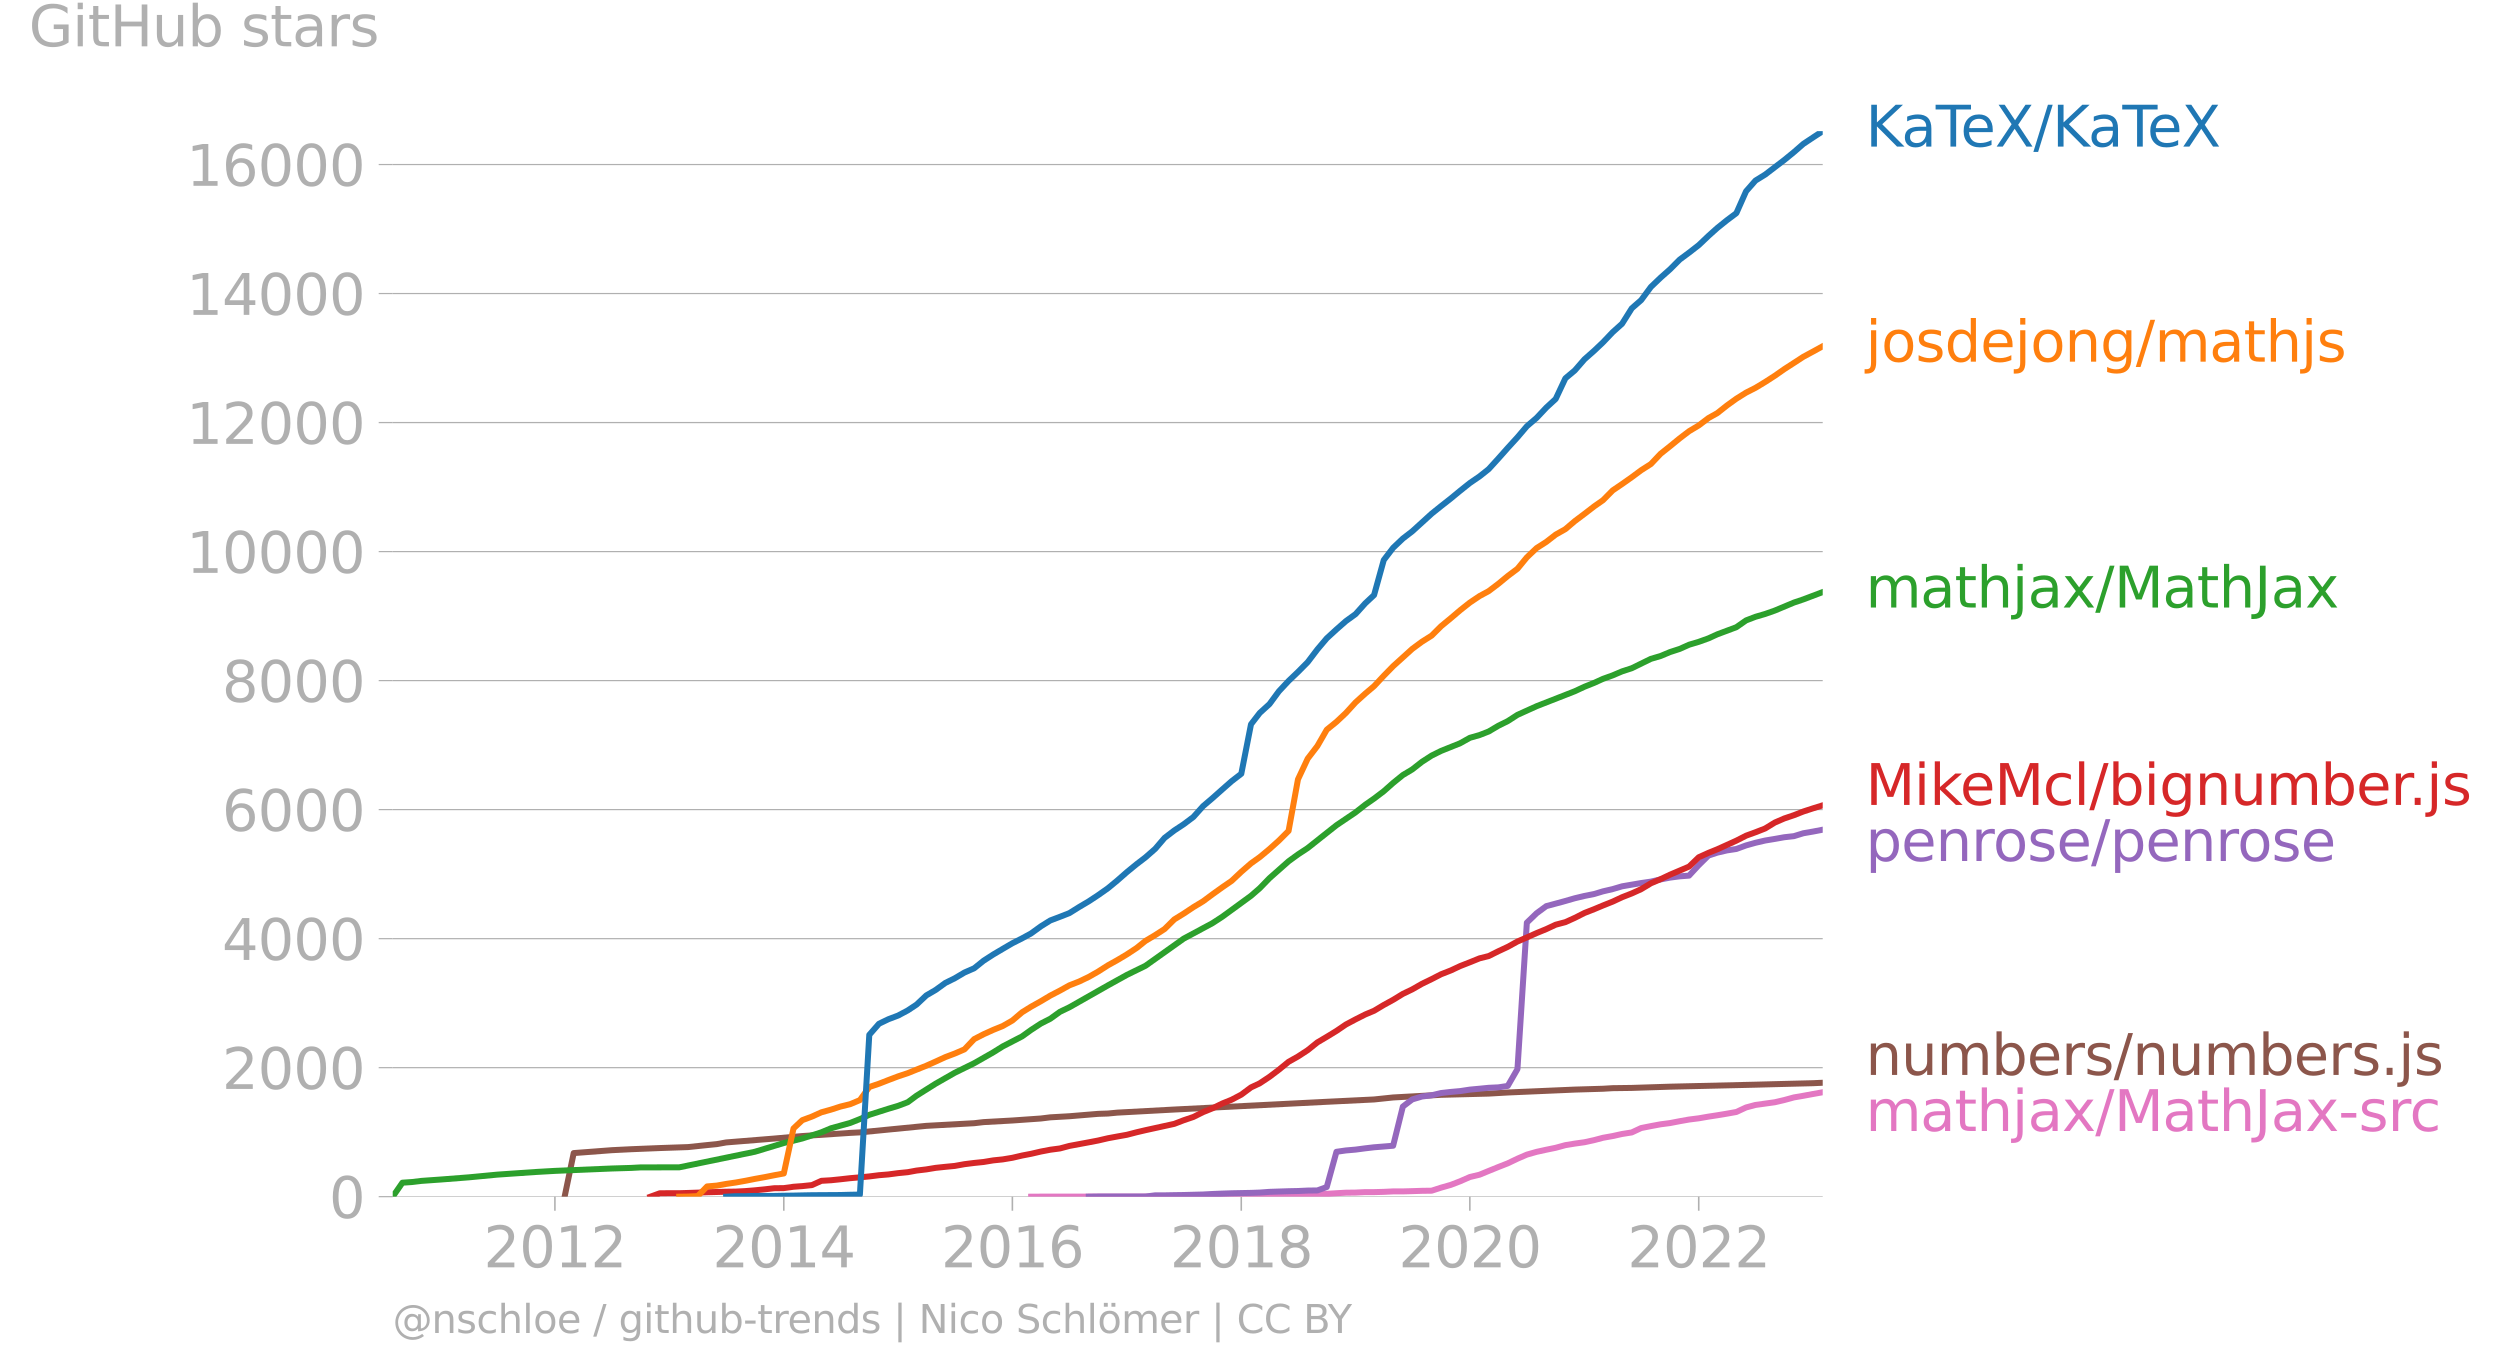<svg xmlns="http://www.w3.org/2000/svg" xmlns:xlink="http://www.w3.org/1999/xlink" width="832.441" height="456.507" viewBox="0 0 624.331 342.38"><defs><style>*{stroke-linejoin:round;stroke-linecap:butt}</style></defs><g id="figure_1"><path id="patch_1" d="M0 342.38h624.33V0H0v342.38z" style="fill:none"/><g id="axes_1"><path id="patch_2" d="M98.073 298.853h357.12V32.74H98.073v266.112z" style="fill:none"/><g id="matplotlib.axis_1"><g id="xtick_1"><g id="line2d_1"><defs><path id="mac2e95f286" d="M0 0v3.5" style="stroke:#b0b0b0;stroke-width:.4"/></defs><use xlink:href="#mac2e95f286" x="138.579" y="298.853" style="fill:#b0b0b0;stroke:#b0b0b0;stroke-width:.4"/></g><g id="text_1" style="fill:#b0b0b0" transform="matrix(.14 0 0 -.14 120.764 316.49)"><defs><path id="DejaVuSans-32" d="M1228 531h2203V0H469v531q359 372 979 998 621 627 780 809 303 340 423 576 121 236 121 464 0 372-261 606-261 235-680 235-297 0-627-103-329-103-704-313v638q381 153 712 231 332 78 607 78 725 0 1156-363 431-362 431-968 0-288-108-546-107-257-392-607-78-91-497-524-418-433-1181-1211z" transform="scale(.016)"/><path id="DejaVuSans-30" d="M2034 4250q-487 0-733-480-245-479-245-1442 0-959 245-1439 246-480 733-480 491 0 736 480 246 480 246 1439 0 963-246 1442-245 480-736 480zm0 500q785 0 1199-621 414-620 414-1801 0-1178-414-1799Q2819-91 2034-91q-784 0-1198 620-414 621-414 1799 0 1181 414 1801 414 621 1198 621z" transform="scale(.016)"/><path id="DejaVuSans-31" d="M794 531h1031v3560L703 3866v575l1116 225h631V531h1031V0H794v531z" transform="scale(.016)"/></defs><use xlink:href="#DejaVuSans-32"/><use xlink:href="#DejaVuSans-30" x="63.623"/><use xlink:href="#DejaVuSans-31" x="127.246"/><use xlink:href="#DejaVuSans-32" x="190.869"/></g></g><g id="xtick_2"><use xlink:href="#mac2e95f286" id="line2d_2" x="195.74" y="298.853" style="fill:#b0b0b0;stroke:#b0b0b0;stroke-width:.4"/><g id="text_2" style="fill:#b0b0b0" transform="matrix(.14 0 0 -.14 177.925 316.49)"><defs><path id="DejaVuSans-34" d="M2419 4116 825 1625h1594v2491zm-166 550h794V1625h666v-525h-666V0h-628v1100H313v609l1940 2957z" transform="scale(.016)"/></defs><use xlink:href="#DejaVuSans-32"/><use xlink:href="#DejaVuSans-30" x="63.623"/><use xlink:href="#DejaVuSans-31" x="127.246"/><use xlink:href="#DejaVuSans-34" x="190.869"/></g></g><g id="xtick_3"><use xlink:href="#mac2e95f286" id="line2d_3" x="252.823" y="298.853" style="fill:#b0b0b0;stroke:#b0b0b0;stroke-width:.4"/><g id="text_3" style="fill:#b0b0b0" transform="matrix(.14 0 0 -.14 235.008 316.49)"><defs><path id="DejaVuSans-36" d="M2113 2584q-425 0-674-291-248-290-248-796 0-503 248-796 249-292 674-292t673 292q248 293 248 796 0 506-248 796-248 291-673 291zm1253 1979v-575q-238 112-480 171-242 60-480 60-625 0-955-422-329-422-376-1275 184 272 462 417 279 145 613 145 703 0 1111-427 408-426 408-1160 0-719-425-1154Q2819-91 2113-91q-810 0-1238 620-428 621-428 1799 0 1106 525 1764t1409 658q238 0 480-47t505-140z" transform="scale(.016)"/></defs><use xlink:href="#DejaVuSans-32"/><use xlink:href="#DejaVuSans-30" x="63.623"/><use xlink:href="#DejaVuSans-31" x="127.246"/><use xlink:href="#DejaVuSans-36" x="190.869"/></g></g><g id="xtick_4"><use xlink:href="#mac2e95f286" id="line2d_4" x="309.984" y="298.853" style="fill:#b0b0b0;stroke:#b0b0b0;stroke-width:.4"/><g id="text_4" style="fill:#b0b0b0" transform="matrix(.14 0 0 -.14 292.169 316.49)"><defs><path id="DejaVuSans-38" d="M2034 2216q-450 0-708-241-257-241-257-662 0-422 257-663 258-241 708-241t709 242q260 243 260 662 0 421-258 662-257 241-711 241zm-631 268q-406 100-633 378-226 279-226 679 0 559 398 884 399 325 1092 325 697 0 1094-325t397-884q0-400-227-679-226-278-629-378 456-106 710-416 255-309 255-755 0-679-414-1042Q2806-91 2034-91q-771 0-1186 362-414 363-414 1042 0 446 256 755 257 310 713 416zm-231 997q0-362 226-565 227-203 636-203 407 0 636 203 230 203 230 565 0 363-230 566-229 203-636 203-409 0-636-203-226-203-226-566z" transform="scale(.016)"/></defs><use xlink:href="#DejaVuSans-32"/><use xlink:href="#DejaVuSans-30" x="63.623"/><use xlink:href="#DejaVuSans-31" x="127.246"/><use xlink:href="#DejaVuSans-38" x="190.869"/></g></g><g id="xtick_5"><use xlink:href="#mac2e95f286" id="line2d_5" x="367.067" y="298.853" style="fill:#b0b0b0;stroke:#b0b0b0;stroke-width:.4"/><g id="text_5" style="fill:#b0b0b0" transform="matrix(.14 0 0 -.14 349.252 316.49)"><use xlink:href="#DejaVuSans-32"/><use xlink:href="#DejaVuSans-30" x="63.623"/><use xlink:href="#DejaVuSans-32" x="127.246"/><use xlink:href="#DejaVuSans-30" x="190.869"/></g></g><g id="xtick_6"><use xlink:href="#mac2e95f286" id="line2d_6" x="424.228" y="298.853" style="fill:#b0b0b0;stroke:#b0b0b0;stroke-width:.4"/><g id="text_6" style="fill:#b0b0b0" transform="matrix(.14 0 0 -.14 406.413 316.49)"><use xlink:href="#DejaVuSans-32"/><use xlink:href="#DejaVuSans-30" x="63.623"/><use xlink:href="#DejaVuSans-32" x="127.246"/><use xlink:href="#DejaVuSans-32" x="190.869"/></g></g></g><g id="matplotlib.axis_2"><g id="ytick_1"><path id="line2d_7" d="M98.073 298.853h357.12" clip-path="url(#p6ce4ad1bfd)" style="fill:none;stroke:#b0b0b0;stroke-width:.3;stroke-linecap:square"/><g id="line2d_8"><defs><path id="m513e65375b" d="M0 0h-3.5" style="stroke:#b0b0b0;stroke-width:.3"/></defs><use xlink:href="#m513e65375b" x="98.073" y="298.853" style="fill:#b0b0b0;stroke:#b0b0b0;stroke-width:.3"/></g><use xlink:href="#DejaVuSans-30" id="text_7" style="fill:#b0b0b0" transform="matrix(.14 0 0 -.14 82.166 304.172)"/></g><g id="ytick_2"><path id="line2d_9" d="M98.073 266.632h357.12" clip-path="url(#p6ce4ad1bfd)" style="fill:none;stroke:#b0b0b0;stroke-width:.3;stroke-linecap:square"/><use xlink:href="#m513e65375b" id="line2d_10" x="98.073" y="266.632" style="fill:#b0b0b0;stroke:#b0b0b0;stroke-width:.3"/><g id="text_8" style="fill:#b0b0b0" transform="matrix(.14 0 0 -.14 55.443 271.95)"><use xlink:href="#DejaVuSans-32"/><use xlink:href="#DejaVuSans-30" x="63.623"/><use xlink:href="#DejaVuSans-30" x="127.246"/><use xlink:href="#DejaVuSans-30" x="190.869"/></g></g><g id="ytick_3"><path id="line2d_11" d="M98.073 234.411h357.12" clip-path="url(#p6ce4ad1bfd)" style="fill:none;stroke:#b0b0b0;stroke-width:.3;stroke-linecap:square"/><use xlink:href="#m513e65375b" id="line2d_12" x="98.073" y="234.411" style="fill:#b0b0b0;stroke:#b0b0b0;stroke-width:.3"/><g id="text_9" style="fill:#b0b0b0" transform="matrix(.14 0 0 -.14 55.443 239.73)"><use xlink:href="#DejaVuSans-34"/><use xlink:href="#DejaVuSans-30" x="63.623"/><use xlink:href="#DejaVuSans-30" x="127.246"/><use xlink:href="#DejaVuSans-30" x="190.869"/></g></g><g id="ytick_4"><path id="line2d_13" d="M98.073 202.19h357.12" clip-path="url(#p6ce4ad1bfd)" style="fill:none;stroke:#b0b0b0;stroke-width:.3;stroke-linecap:square"/><use xlink:href="#m513e65375b" id="line2d_14" x="98.073" y="202.19" style="fill:#b0b0b0;stroke:#b0b0b0;stroke-width:.3"/><g id="text_10" style="fill:#b0b0b0" transform="matrix(.14 0 0 -.14 55.443 207.509)"><use xlink:href="#DejaVuSans-36"/><use xlink:href="#DejaVuSans-30" x="63.623"/><use xlink:href="#DejaVuSans-30" x="127.246"/><use xlink:href="#DejaVuSans-30" x="190.869"/></g></g><g id="ytick_5"><path id="line2d_15" d="M98.073 169.97h357.12" clip-path="url(#p6ce4ad1bfd)" style="fill:none;stroke:#b0b0b0;stroke-width:.3;stroke-linecap:square"/><use xlink:href="#m513e65375b" id="line2d_16" x="98.073" y="169.969" style="fill:#b0b0b0;stroke:#b0b0b0;stroke-width:.3"/><g id="text_11" style="fill:#b0b0b0" transform="matrix(.14 0 0 -.14 55.443 175.288)"><use xlink:href="#DejaVuSans-38"/><use xlink:href="#DejaVuSans-30" x="63.623"/><use xlink:href="#DejaVuSans-30" x="127.246"/><use xlink:href="#DejaVuSans-30" x="190.869"/></g></g><g id="ytick_6"><path id="line2d_17" d="M98.073 137.748h357.12" clip-path="url(#p6ce4ad1bfd)" style="fill:none;stroke:#b0b0b0;stroke-width:.3;stroke-linecap:square"/><use xlink:href="#m513e65375b" id="line2d_18" x="98.073" y="137.748" style="fill:#b0b0b0;stroke:#b0b0b0;stroke-width:.3"/><g id="text_12" style="fill:#b0b0b0" transform="matrix(.14 0 0 -.14 46.536 143.067)"><use xlink:href="#DejaVuSans-31"/><use xlink:href="#DejaVuSans-30" x="63.623"/><use xlink:href="#DejaVuSans-30" x="127.246"/><use xlink:href="#DejaVuSans-30" x="190.869"/><use xlink:href="#DejaVuSans-30" x="254.492"/></g></g><g id="ytick_7"><path id="line2d_19" d="M98.073 105.528h357.12" clip-path="url(#p6ce4ad1bfd)" style="fill:none;stroke:#b0b0b0;stroke-width:.3;stroke-linecap:square"/><use xlink:href="#m513e65375b" id="line2d_20" x="98.073" y="105.528" style="fill:#b0b0b0;stroke:#b0b0b0;stroke-width:.3"/><g id="text_13" style="fill:#b0b0b0" transform="matrix(.14 0 0 -.14 46.536 110.846)"><use xlink:href="#DejaVuSans-31"/><use xlink:href="#DejaVuSans-32" x="63.623"/><use xlink:href="#DejaVuSans-30" x="127.246"/><use xlink:href="#DejaVuSans-30" x="190.869"/><use xlink:href="#DejaVuSans-30" x="254.492"/></g></g><g id="ytick_8"><path id="line2d_21" d="M98.073 73.307h357.12" clip-path="url(#p6ce4ad1bfd)" style="fill:none;stroke:#b0b0b0;stroke-width:.3;stroke-linecap:square"/><use xlink:href="#m513e65375b" id="line2d_22" x="98.073" y="73.307" style="fill:#b0b0b0;stroke:#b0b0b0;stroke-width:.3"/><g id="text_14" style="fill:#b0b0b0" transform="matrix(.14 0 0 -.14 46.536 78.626)"><use xlink:href="#DejaVuSans-31"/><use xlink:href="#DejaVuSans-34" x="63.623"/><use xlink:href="#DejaVuSans-30" x="127.246"/><use xlink:href="#DejaVuSans-30" x="190.869"/><use xlink:href="#DejaVuSans-30" x="254.492"/></g></g><g id="ytick_9"><path id="line2d_23" d="M98.073 41.086h357.12" clip-path="url(#p6ce4ad1bfd)" style="fill:none;stroke:#b0b0b0;stroke-width:.3;stroke-linecap:square"/><use xlink:href="#m513e65375b" id="line2d_24" x="98.073" y="41.086" style="fill:#b0b0b0;stroke:#b0b0b0;stroke-width:.3"/><g id="text_15" style="fill:#b0b0b0" transform="matrix(.14 0 0 -.14 46.536 46.405)"><use xlink:href="#DejaVuSans-31"/><use xlink:href="#DejaVuSans-36" x="63.623"/><use xlink:href="#DejaVuSans-30" x="127.246"/><use xlink:href="#DejaVuSans-30" x="190.869"/><use xlink:href="#DejaVuSans-30" x="254.492"/></g></g><g id="text_16" style="fill:#b0b0b0" transform="matrix(.14 0 0 -.14 7.2 11.563)"><defs><path id="DejaVuSans-47" d="M3809 666v1253H2778v519h1656V434q-365-259-806-392-440-133-940-133-1094 0-1712 639-617 640-617 1780 0 1144 617 1783 618 639 1712 639 456 0 867-113 411-112 758-331v-672q-350 297-744 447t-828 150q-857 0-1287-478-429-478-429-1425 0-944 429-1422 430-478 1287-478 334 0 596 58 263 58 472 180z" transform="scale(.016)"/><path id="DejaVuSans-69" d="M603 3500h575V0H603v3500zm0 1363h575v-729H603v729z" transform="scale(.016)"/><path id="DejaVuSans-74" d="M1172 4494v-994h1184v-447H1172V1153q0-428 117-550t477-122h590V0h-590q-666 0-919 248-253 249-253 905v1900H172v447h422v994h578z" transform="scale(.016)"/><path id="DejaVuSans-48" d="M628 4666h631V2753h2294v1913h631V0h-631v2222H1259V0H628v4666z" transform="scale(.016)"/><path id="DejaVuSans-75" d="M544 1381v2119h575V1403q0-497 193-746 194-248 582-248 465 0 735 297 271 297 271 810v1984h575V0h-575v538q-209-319-486-474-276-155-642-155-603 0-916 375-312 375-312 1097zm1447 2203z" transform="scale(.016)"/><path id="DejaVuSans-62" d="M3116 1747q0 634-261 995t-717 361q-457 0-718-361t-261-995q0-634 261-995t718-361q456 0 717 361t261 995zM1159 2969q182 312 458 463 277 152 661 152 638 0 1036-506 399-506 399-1331T3314 415Q2916-91 2278-91q-384 0-661 152-276 152-458 464V0H581v4863h578V2969z" transform="scale(.016)"/><path id="DejaVuSans-73" d="M2834 3397v-544q-243 125-506 187-262 63-544 63-428 0-642-131t-214-394q0-200 153-314t616-217l197-44q612-131 870-370t258-667q0-488-386-773Q2250-91 1575-91q-281 0-586 55T347 128v594q319-166 628-249 309-82 613-82 406 0 624 139 219 139 219 392 0 234-158 359-157 125-692 241l-200 47q-534 112-772 345-237 233-237 639 0 494 350 762 350 269 994 269 318 0 599-47 282-46 519-140z" transform="scale(.016)"/><path id="DejaVuSans-61" d="M2194 1759q-697 0-966-159t-269-544q0-306 202-486 202-179 548-179 479 0 768 339t289 901v128h-572zm1147 238V0h-575v531q-197-318-491-470T1556-91q-537 0-855 302-317 302-317 808 0 590 395 890 396 300 1180 300h807v57q0 397-261 614t-733 217q-300 0-585-72-284-72-546-216v532q315 122 612 182 297 61 578 61 760 0 1135-394 375-393 375-1193z" transform="scale(.016)"/><path id="DejaVuSans-72" d="M2631 2963q-97 56-211 82-114 27-251 27-488 0-749-317t-261-911V0H581v3500h578v-544q182 319 472 473 291 155 707 155 59 0 131-8 72-7 159-23l3-590z" transform="scale(.016)"/></defs><use xlink:href="#DejaVuSans-47"/><use xlink:href="#DejaVuSans-69" x="77.49"/><use xlink:href="#DejaVuSans-74" x="105.273"/><use xlink:href="#DejaVuSans-48" x="144.482"/><use xlink:href="#DejaVuSans-75" x="219.678"/><use xlink:href="#DejaVuSans-62" x="283.057"/><use xlink:href="#DejaVuSans-20" x="346.533"/><use xlink:href="#DejaVuSans-73" x="378.32"/><use xlink:href="#DejaVuSans-74" x="430.42"/><use xlink:href="#DejaVuSans-61" x="469.629"/><use xlink:href="#DejaVuSans-72" x="530.908"/><use xlink:href="#DejaVuSans-73" x="572.021"/></g></g><path id="line2d_25" d="m257.514 298.853 2.424-.016H283.866l2.19-.017h4.77l2.424-.032 2.346-.016 2.424-.016 2.424-.032h2.346l2.424-.032 2.346-.049 2.424-.064h2.424l2.19-.097 2.423-.064 2.346-.049 2.424-.016 2.346-.096 2.424-.065 2.424-.048 2.346-.016 2.424-.145 2.346-.13 2.424-.031 2.424-.113h2.19l2.424-.065 2.346-.112h2.424l2.345-.065 2.425-.08 2.424-.033 2.346-.757 2.424-.693 2.345-.902 2.425-1.063 2.424-.58 2.267-.934 2.424-.983 2.346-.918 2.424-1.16 2.346-1.015 2.424-.693 2.424-.532 2.346-.483 2.424-.66 2.346-.387 2.424-.339 2.424-.531 2.19-.58 2.424-.435 2.346-.516 2.424-.386 2.346-1.096 2.424-.483 2.424-.451 2.346-.306 2.424-.468 2.346-.418 2.424-.306 2.424-.42 2.19-.338 2.423-.402 2.346-.42 2.424-1.127 2.346-.628 2.424-.339 2.424-.338 2.346-.548 2.424-.66 2.346-.403 2.424-.451 2.424-.435" clip-path="url(#p6ce4ad1bfd)" style="fill:none;stroke:#e377c2;stroke-width:1.5;stroke-linecap:square"/><path id="line2d_26" d="m141.003 298.853 2.267-10.891 9.54-.725 4.848-.242 7.116-.29 7.038-.241 4.77-.5 2.424-.241 2.346-.42 11.964-.966 7.037-.628 11.964-.79 2.424-.128 16.578-1.628 11.964-.66 2.346-.274 7.194-.403 7.115-.5 2.346-.29 4.77-.273 4.848-.403 2.346-.193 2.424-.08 2.346-.226 14.232-.773 38.081-1.934 11.808-.58 4.77-.5 11.964-.66 11.885-.306 4.77-.274 16.734-.725 7.038-.21 2.424-.144 4.77-.064 9.54-.307 21.347-.499 4.848-.129 9.54-.242 2.424-.112h0" clip-path="url(#p6ce4ad1bfd)" style="fill:none;stroke:#8c564b;stroke-width:1.5;stroke-linecap:square"/><path id="line2d_27" d="m271.902 298.853 2.346-.033H286.056l2.424-.306h2.346l2.424-.048 2.346-.032 2.424-.065 2.424-.064 2.346-.129 2.424-.097 2.346-.08 2.424-.048 2.424-.049 2.19-.08 2.423-.178 2.346-.08 2.424-.08 2.346-.049 2.424-.113 2.424-.032 2.346-.854 2.424-8.796 2.346-.338 2.424-.21 2.424-.322 2.19-.258 2.424-.193 2.346-.194 2.424-9.779 2.345-1.788 2.425-.725 2.424-.306 2.346-.564 2.424-.274 2.345-.21 2.425-.37 2.424-.225 2.267-.226 2.424-.112 2.346-.355 2.424-4.205 2.346-36.57 2.424-2.336 2.424-1.789 2.346-.628 2.424-.66 2.346-.677 2.424-.58 2.424-.483 2.19-.661 2.424-.564 2.346-.693 2.424-.418 2.346-.403 2.424-.355 2.424-.547 2.346-.451 2.424-.323 2.346-.177 2.424-2.626 2.424-2.384 2.19-.725 2.423-.564 2.346-.355 2.424-.886 2.346-.66 2.424-.564 2.424-.403 2.346-.419 2.424-.273 2.346-.725 2.424-.42 2.424-.467" clip-path="url(#p6ce4ad1bfd)" style="fill:none;stroke:#9467bd;stroke-width:1.5;stroke-linecap:square"/><g id="text_17" style="fill:#1f77b4" transform="matrix(.14 0 0 -.14 465.907 36.604)"><defs><path id="DejaVuSans-4b" d="M628 4666h631V2694l2094 1972h813L1850 2491 4331 0h-831L1259 2247V0H628v4666z" transform="scale(.016)"/><path id="DejaVuSans-54" d="M-19 4666h3947v-532H2272V0h-634v4134H-19v532z" transform="scale(.016)"/><path id="DejaVuSans-65" d="M3597 1894v-281H953q38-594 358-905t892-311q331 0 642 81t618 244V178Q3153 47 2828-22t-659-69q-838 0-1327 487-489 488-489 1320 0 859 464 1363 464 505 1252 505 706 0 1117-455 411-454 411-1235zm-575 169q-6 471-264 752-258 282-683 282-481 0-770-272t-333-766l2050 4z" transform="scale(.016)"/><path id="DejaVuSans-58" d="M403 4666h678l1160-1735 1165 1735h678L2584 2425 4184 0h-678L2194 1984 872 0H191l1665 2491L403 4666z" transform="scale(.016)"/><path id="DejaVuSans-2f" d="M1625 4666h531L531-594H0l1625 5260z" transform="scale(.016)"/></defs><use xlink:href="#DejaVuSans-4b"/><use xlink:href="#DejaVuSans-61" x="63.826"/><use xlink:href="#DejaVuSans-54" x="125.105"/><use xlink:href="#DejaVuSans-65" x="169.189"/><use xlink:href="#DejaVuSans-58" x="230.713"/><use xlink:href="#DejaVuSans-2f" x="299.219"/><use xlink:href="#DejaVuSans-4b" x="332.91"/><use xlink:href="#DejaVuSans-61" x="396.736"/><use xlink:href="#DejaVuSans-54" x="458.016"/><use xlink:href="#DejaVuSans-65" x="502.1"/><use xlink:href="#DejaVuSans-58" x="563.623"/></g><g id="text_18" style="fill:#ff7f0e" transform="matrix(.14 0 0 -.14 465.907 90.316)"><defs><path id="DejaVuSans-6a" d="M603 3500h575V-63q0-668-255-968-254-300-820-300h-219v487H38q328 0 446 152Q603-541 603-63v3563zm0 1363h575v-729H603v729z" transform="scale(.016)"/><path id="DejaVuSans-6f" d="M1959 3097q-462 0-731-361t-269-989q0-628 267-989 268-361 733-361 460 0 728 362 269 363 269 988 0 622-269 986-268 364-728 364zm0 487q750 0 1178-488 429-487 429-1349 0-859-429-1349Q2709-91 1959-91q-753 0-1180 489-426 490-426 1349 0 862 426 1349 427 488 1180 488z" transform="scale(.016)"/><path id="DejaVuSans-64" d="M2906 2969v1894h575V0h-575v525q-181-312-458-464-276-152-664-152-634 0-1033 506-398 507-398 1332t398 1331q399 506 1033 506 388 0 664-152 277-151 458-463zM947 1747q0-634 261-995t717-361q456 0 718 361 263 361 263 995t-263 995q-262 361-718 361t-717-361q-261-361-261-995z" transform="scale(.016)"/><path id="DejaVuSans-6e" d="M3513 2113V0h-575v2094q0 497-194 743-194 247-581 247-466 0-735-297-269-296-269-809V0H581v3500h578v-544q207 316 486 472 280 156 646 156 603 0 912-373 310-373 310-1098z" transform="scale(.016)"/><path id="DejaVuSans-67" d="M2906 1791q0 625-258 968-257 344-723 344-462 0-720-344-258-343-258-968 0-622 258-966t720-344q466 0 723 344 258 344 258 966zm575-1357q0-893-397-1329-396-436-1215-436-303 0-572 45t-522 139v559q253-137 500-202 247-66 503-66 566 0 847 295t281 892v285q-178-310-456-463T1784 0Q1141 0 747 490 353 981 353 1791q0 812 394 1302 394 491 1037 491 388 0 666-153t456-462v531h575V434z" transform="scale(.016)"/><path id="DejaVuSans-6d" d="M3328 2828q216 388 516 572t706 184q547 0 844-383 297-382 297-1088V0h-578v2094q0 503-179 746-178 244-543 244-447 0-707-297-259-296-259-809V0h-578v2094q0 506-178 748t-550 242q-441 0-701-298-259-298-259-808V0H581v3500h578v-544q197 322 472 475t653 153q382 0 649-194 267-193 395-562z" transform="scale(.016)"/><path id="DejaVuSans-68" d="M3513 2113V0h-575v2094q0 497-194 743-194 247-581 247-466 0-735-297-269-296-269-809V0H581v4863h578V2956q207 316 486 472 280 156 646 156 603 0 912-373 310-373 310-1098z" transform="scale(.016)"/></defs><use xlink:href="#DejaVuSans-6a"/><use xlink:href="#DejaVuSans-6f" x="27.783"/><use xlink:href="#DejaVuSans-73" x="88.965"/><use xlink:href="#DejaVuSans-64" x="141.064"/><use xlink:href="#DejaVuSans-65" x="204.541"/><use xlink:href="#DejaVuSans-6a" x="266.064"/><use xlink:href="#DejaVuSans-6f" x="293.848"/><use xlink:href="#DejaVuSans-6e" x="355.029"/><use xlink:href="#DejaVuSans-67" x="418.408"/><use xlink:href="#DejaVuSans-2f" x="481.885"/><use xlink:href="#DejaVuSans-6d" x="515.576"/><use xlink:href="#DejaVuSans-61" x="612.988"/><use xlink:href="#DejaVuSans-74" x="674.268"/><use xlink:href="#DejaVuSans-68" x="713.477"/><use xlink:href="#DejaVuSans-6a" x="776.855"/><use xlink:href="#DejaVuSans-73" x="804.639"/></g><g id="text_19" style="fill:#2ca02c" transform="matrix(.14 0 0 -.14 465.907 151.713)"><defs><path id="DejaVuSans-78" d="M3513 3500 2247 1797 3578 0h-678L1881 1375 863 0H184l1360 1831L300 3500h678l928-1247 928 1247h679z" transform="scale(.016)"/><path id="DejaVuSans-4d" d="M628 4666h941l1190-3175 1197 3175h941V0h-616v4097L3078 897h-634L1241 4097V0H628v4666z" transform="scale(.016)"/><path id="DejaVuSans-4a" d="M628 4666h631V325q0-844-320-1225T-91-1281h-240v531h197q418 0 590 235 172 234 172 840v4341z" transform="scale(.016)"/></defs><use xlink:href="#DejaVuSans-6d"/><use xlink:href="#DejaVuSans-61" x="97.412"/><use xlink:href="#DejaVuSans-74" x="158.691"/><use xlink:href="#DejaVuSans-68" x="197.9"/><use xlink:href="#DejaVuSans-6a" x="261.279"/><use xlink:href="#DejaVuSans-61" x="289.063"/><use xlink:href="#DejaVuSans-78" x="350.342"/><use xlink:href="#DejaVuSans-2f" x="409.521"/><use xlink:href="#DejaVuSans-4d" x="443.213"/><use xlink:href="#DejaVuSans-61" x="529.492"/><use xlink:href="#DejaVuSans-74" x="590.771"/><use xlink:href="#DejaVuSans-68" x="629.98"/><use xlink:href="#DejaVuSans-4a" x="693.359"/><use xlink:href="#DejaVuSans-61" x="722.852"/><use xlink:href="#DejaVuSans-78" x="784.131"/></g><g id="text_20" style="fill:#d62728" transform="matrix(.14 0 0 -.14 465.907 201.019)"><defs><path id="DejaVuSans-6b" d="M581 4863h578V1991l1716 1509h734L1753 1863 3688 0h-750L1159 1709V0H581v4863z" transform="scale(.016)"/><path id="DejaVuSans-63" d="M3122 3366v-538q-244 135-489 202t-495 67q-560 0-870-355-309-354-309-995t309-996q310-354 870-354 250 0 495 67t489 202V134Q2881 22 2623-34q-257-57-548-57-791 0-1257 497-465 497-465 1341 0 856 470 1346 471 491 1290 491 265 0 518-55 253-54 491-163z" transform="scale(.016)"/><path id="DejaVuSans-6c" d="M603 4863h575V0H603v4863z" transform="scale(.016)"/><path id="DejaVuSans-2e" d="M684 794h660V0H684v794z" transform="scale(.016)"/></defs><use xlink:href="#DejaVuSans-4d"/><use xlink:href="#DejaVuSans-69" x="86.279"/><use xlink:href="#DejaVuSans-6b" x="114.063"/><use xlink:href="#DejaVuSans-65" x="168.348"/><use xlink:href="#DejaVuSans-4d" x="229.871"/><use xlink:href="#DejaVuSans-63" x="316.15"/><use xlink:href="#DejaVuSans-6c" x="371.131"/><use xlink:href="#DejaVuSans-2f" x="398.914"/><use xlink:href="#DejaVuSans-62" x="432.605"/><use xlink:href="#DejaVuSans-69" x="496.082"/><use xlink:href="#DejaVuSans-67" x="523.865"/><use xlink:href="#DejaVuSans-6e" x="587.342"/><use xlink:href="#DejaVuSans-75" x="650.721"/><use xlink:href="#DejaVuSans-6d" x="714.1"/><use xlink:href="#DejaVuSans-62" x="811.512"/><use xlink:href="#DejaVuSans-65" x="874.988"/><use xlink:href="#DejaVuSans-72" x="936.512"/><use xlink:href="#DejaVuSans-2e" x="968.5"/><use xlink:href="#DejaVuSans-6a" x="1000.287"/><use xlink:href="#DejaVuSans-73" x="1028.07"/></g><g id="text_21" style="fill:#9467bd" transform="matrix(.14 0 0 -.14 465.907 215.019)"><defs><path id="DejaVuSans-70" d="M1159 525v-1856H581v4831h578v-531q182 312 458 463 277 152 661 152 638 0 1036-506 399-506 399-1331T3314 415Q2916-91 2278-91q-384 0-661 152-276 152-458 464zm1957 1222q0 634-261 995t-717 361q-457 0-718-361t-261-995q0-634 261-995t718-361q456 0 717 361t261 995z" transform="scale(.016)"/></defs><use xlink:href="#DejaVuSans-70"/><use xlink:href="#DejaVuSans-65" x="63.477"/><use xlink:href="#DejaVuSans-6e" x="125"/><use xlink:href="#DejaVuSans-72" x="188.379"/><use xlink:href="#DejaVuSans-6f" x="227.242"/><use xlink:href="#DejaVuSans-73" x="288.424"/><use xlink:href="#DejaVuSans-65" x="340.523"/><use xlink:href="#DejaVuSans-2f" x="402.047"/><use xlink:href="#DejaVuSans-70" x="435.738"/><use xlink:href="#DejaVuSans-65" x="499.215"/><use xlink:href="#DejaVuSans-6e" x="560.738"/><use xlink:href="#DejaVuSans-72" x="624.117"/><use xlink:href="#DejaVuSans-6f" x="662.98"/><use xlink:href="#DejaVuSans-73" x="724.162"/><use xlink:href="#DejaVuSans-65" x="776.262"/></g><g id="text_22" style="fill:#8c564b" transform="matrix(.14 0 0 -.14 465.907 268.449)"><use xlink:href="#DejaVuSans-6e"/><use xlink:href="#DejaVuSans-75" x="63.379"/><use xlink:href="#DejaVuSans-6d" x="126.758"/><use xlink:href="#DejaVuSans-62" x="224.17"/><use xlink:href="#DejaVuSans-65" x="287.646"/><use xlink:href="#DejaVuSans-72" x="349.17"/><use xlink:href="#DejaVuSans-73" x="390.283"/><use xlink:href="#DejaVuSans-2f" x="442.383"/><use xlink:href="#DejaVuSans-6e" x="476.074"/><use xlink:href="#DejaVuSans-75" x="539.453"/><use xlink:href="#DejaVuSans-6d" x="602.832"/><use xlink:href="#DejaVuSans-62" x="700.244"/><use xlink:href="#DejaVuSans-65" x="763.721"/><use xlink:href="#DejaVuSans-72" x="825.244"/><use xlink:href="#DejaVuSans-73" x="866.357"/><use xlink:href="#DejaVuSans-2e" x="918.457"/><use xlink:href="#DejaVuSans-6a" x="950.244"/><use xlink:href="#DejaVuSans-73" x="978.027"/></g><g id="text_23" style="fill:#e377c2" transform="matrix(.14 0 0 -.14 465.907 282.449)"><defs><path id="DejaVuSans-2d" d="M313 2009h1684v-512H313v512z" transform="scale(.016)"/></defs><use xlink:href="#DejaVuSans-6d"/><use xlink:href="#DejaVuSans-61" x="97.412"/><use xlink:href="#DejaVuSans-74" x="158.691"/><use xlink:href="#DejaVuSans-68" x="197.9"/><use xlink:href="#DejaVuSans-6a" x="261.279"/><use xlink:href="#DejaVuSans-61" x="289.063"/><use xlink:href="#DejaVuSans-78" x="350.342"/><use xlink:href="#DejaVuSans-2f" x="409.521"/><use xlink:href="#DejaVuSans-4d" x="443.213"/><use xlink:href="#DejaVuSans-61" x="529.492"/><use xlink:href="#DejaVuSans-74" x="590.771"/><use xlink:href="#DejaVuSans-68" x="629.98"/><use xlink:href="#DejaVuSans-4a" x="693.359"/><use xlink:href="#DejaVuSans-61" x="722.852"/><use xlink:href="#DejaVuSans-78" x="784.131"/><use xlink:href="#DejaVuSans-2d" x="843.311"/><use xlink:href="#DejaVuSans-73" x="879.395"/><use xlink:href="#DejaVuSans-72" x="931.494"/><use xlink:href="#DejaVuSans-63" x="970.357"/></g><g id="text_24" style="fill:#b0b0b0" transform="matrix(.097 0 0 -.097 98.073 332.889)"><defs><path id="DejaVuSans-40" d="M2381 1678q0-447 222-702 222-254 610-254 384 0 604 256 221 256 221 700 0 438-225 695-225 258-607 258-378 0-602-256-223-256-223-697zm1703-934q-187-241-429-355t-564-114q-538 0-874 389t-336 1014q0 625 337 1015 338 391 873 391 322 0 565-117 244-117 428-354v409h447V722q457 69 714 417 258 349 258 902 0 334-99 628-98 294-298 544-325 409-792 626t-1017 217q-384 0-738-102-353-101-653-301-490-319-767-836-276-517-276-1120 0-497 179-932 180-434 521-765 328-325 759-495 431-171 922-171 403 0 792 136t714 389l281-347q-390-303-851-464t-936-161q-578 0-1091 205-512 205-912 595Q841 78 631 592q-209 514-209 1105 0 569 212 1084 213 516 607 907 403 396 931 607t1119 211q662 0 1229-272 568-271 952-771 234-307 357-666 124-359 124-744 0-822-497-1297T4084 263v481z" transform="scale(.016)"/><path id="DejaVuSans-7c" d="M1344 4891v-6400H813v6400h531z" transform="scale(.016)"/><path id="DejaVuSans-4e" d="M628 4666h850L3547 763v3903h612V0h-850L1241 3903V0H628v4666z" transform="scale(.016)"/><path id="DejaVuSans-53" d="M3425 4513v-616q-359 172-678 256-319 85-616 85-515 0-795-200t-280-569q0-310 186-468 186-157 705-254l381-78q706-135 1042-474t336-907q0-679-455-1029Q2797-91 1919-91q-331 0-705 75-373 75-773 222v650q384-215 753-325 369-109 725-109 540 0 834 212 294 213 294 607 0 343-211 537t-692 291l-385 75q-706 140-1022 440-315 300-315 835 0 619 436 975t1201 356q329 0 669-60 341-59 697-177z" transform="scale(.016)"/><path id="DejaVuSans-f6" d="M1959 3097q-462 0-731-361t-269-989q0-628 267-989 268-361 733-361 460 0 728 362 269 363 269 988 0 622-269 986-268 364-728 364zm0 487q750 0 1178-488 429-487 429-1349 0-859-429-1349Q2709-91 1959-91q-753 0-1180 489-426 490-426 1349 0 862 426 1349 427 488 1180 488zm295 1266h634v-631h-634v631zm-1222 0h634v-631h-634v631z" transform="scale(.016)"/><path id="DejaVuSans-43" d="M4122 4306v-665q-319 297-680 443-361 147-767 147-800 0-1225-489t-425-1414q0-922 425-1411t1225-489q406 0 767 147t680 444V359q-331-225-702-338-370-112-782-112-1060 0-1670 648-609 649-609 1771 0 1125 609 1773 610 649 1670 649 418 0 788-111 371-111 696-333z" transform="scale(.016)"/><path id="DejaVuSans-42" d="M1259 2228V519h1013q509 0 754 211 246 211 246 645 0 438-246 645-245 208-754 208H1259zm0 1919V2741h935q462 0 688 173 227 174 227 530 0 353-227 528-226 175-688 175h-935zm-631 519h1613q722 0 1112-300 391-300 391-853 0-429-200-682t-588-315q466-100 724-418 258-317 258-792 0-625-425-966Q3088 0 2303 0H628v4666z" transform="scale(.016)"/><path id="DejaVuSans-59" d="M-13 4666h679l1293-1919 1285 1919h678L2272 2222V0h-634v2222L-13 4666z" transform="scale(.016)"/></defs><use xlink:href="#DejaVuSans-40"/><use xlink:href="#DejaVuSans-6e" x="100"/><use xlink:href="#DejaVuSans-73" x="163.379"/><use xlink:href="#DejaVuSans-63" x="215.479"/><use xlink:href="#DejaVuSans-68" x="270.459"/><use xlink:href="#DejaVuSans-6c" x="333.838"/><use xlink:href="#DejaVuSans-6f" x="361.621"/><use xlink:href="#DejaVuSans-65" x="422.803"/><use xlink:href="#DejaVuSans-20" x="484.326"/><use xlink:href="#DejaVuSans-2f" x="516.113"/><use xlink:href="#DejaVuSans-20" x="549.805"/><use xlink:href="#DejaVuSans-67" x="581.592"/><use xlink:href="#DejaVuSans-69" x="645.068"/><use xlink:href="#DejaVuSans-74" x="672.852"/><use xlink:href="#DejaVuSans-68" x="712.061"/><use xlink:href="#DejaVuSans-75" x="775.439"/><use xlink:href="#DejaVuSans-62" x="838.818"/><use xlink:href="#DejaVuSans-2d" x="902.295"/><use xlink:href="#DejaVuSans-74" x="938.379"/><use xlink:href="#DejaVuSans-72" x="977.588"/><use xlink:href="#DejaVuSans-65" x="1016.451"/><use xlink:href="#DejaVuSans-6e" x="1077.975"/><use xlink:href="#DejaVuSans-64" x="1141.354"/><use xlink:href="#DejaVuSans-73" x="1204.83"/><use xlink:href="#DejaVuSans-20" x="1256.93"/><use xlink:href="#DejaVuSans-7c" x="1288.717"/><use xlink:href="#DejaVuSans-20" x="1322.408"/><use xlink:href="#DejaVuSans-4e" x="1354.195"/><use xlink:href="#DejaVuSans-69" x="1429"/><use xlink:href="#DejaVuSans-63" x="1456.783"/><use xlink:href="#DejaVuSans-6f" x="1511.764"/><use xlink:href="#DejaVuSans-20" x="1572.945"/><use xlink:href="#DejaVuSans-53" x="1604.732"/><use xlink:href="#DejaVuSans-63" x="1668.209"/><use xlink:href="#DejaVuSans-68" x="1723.189"/><use xlink:href="#DejaVuSans-6c" x="1786.568"/><use xlink:href="#DejaVuSans-f6" x="1814.352"/><use xlink:href="#DejaVuSans-6d" x="1875.533"/><use xlink:href="#DejaVuSans-65" x="1972.945"/><use xlink:href="#DejaVuSans-72" x="2034.469"/><use xlink:href="#DejaVuSans-20" x="2075.582"/><use xlink:href="#DejaVuSans-7c" x="2107.369"/><use xlink:href="#DejaVuSans-20" x="2141.061"/><use xlink:href="#DejaVuSans-43" x="2172.848"/><use xlink:href="#DejaVuSans-43" x="2242.672"/><use xlink:href="#DejaVuSans-20" x="2312.496"/><use xlink:href="#DejaVuSans-42" x="2344.283"/><use xlink:href="#DejaVuSans-59" x="2407.387"/></g><path id="line2d_28" d="m162.428 298.853 2.346-.854 2.424-.016h2.424l2.19-.065 2.424-.08 2.346-.097 2.424-.064 2.346-.065 2.424-.032 2.424-.129 2.346-.193 2.424-.242 2.346-.274 2.424-.032 2.424-.338 2.19-.161 2.423-.258 2.346-1.063 2.424-.145 2.346-.242 2.424-.274 2.424-.21 2.346-.225 2.424-.306 2.346-.193 2.424-.323 2.424-.241 2.19-.403 2.424-.29 2.346-.387 2.424-.257 2.346-.226 2.424-.435 2.424-.306 2.346-.242 2.424-.402 2.345-.242 2.425-.403 2.424-.564 2.267-.435 2.424-.564 2.346-.45 2.424-.323 2.346-.628 2.424-.451 2.424-.451 2.346-.451 2.424-.564 2.346-.435 2.424-.435 2.424-.629 2.19-.515 2.424-.532 2.346-.515 2.424-.532 2.346-.902 2.424-.822 2.424-1.208 2.346-.95 2.424-1.193 2.346-.95 2.424-1.273 2.424-1.804 2.19-1.031 2.423-1.611 2.346-1.773 2.424-1.981 2.346-1.321 2.424-1.58 2.424-1.948 2.346-1.386 2.424-1.482 2.346-1.595 2.424-1.289 2.424-1.224 2.19-.919 2.424-1.45 2.346-1.288 2.424-1.482 2.345-1.128 2.425-1.386 2.424-1.176 2.346-1.208 2.424-.95 2.345-1.096 2.425-.95 2.424-.983 2.267-.564 2.424-1.208 2.346-1.096 2.424-1.337 2.346-1.015 2.424-1.08 2.424-.998 2.346-1.096 2.424-.644 2.346-1.064 2.424-1.224 2.424-.95 2.19-.919 2.424-.966 2.346-1.096 2.424-.95 2.346-1.064 2.424-1.466 2.424-1.03 2.346-1.112 2.424-1.032 2.346-.998 2.424-2.336 2.424-1.096 2.19-.886 2.423-1.095 2.346-1.064 2.424-1.24 2.346-.854 2.424-.95 2.424-1.483 2.346-1.015 2.424-.821 2.346-.919 2.424-.79 2.424-.756" clip-path="url(#p6ce4ad1bfd)" style="fill:none;stroke:#d62728;stroke-width:1.5;stroke-linecap:square"/><path id="line2d_29" d="m98.073 298.853 2.424-3.496 2.346-.161 2.424-.29 4.77-.339 7.038-.547 7.116-.677 9.618-.66 4.77-.274 14.231-.597 4.848-.145 2.346-.128 9.618-.017 18.924-3.898 7.194-2.175 4.613-1.128 4.77-1.547 2.424-1.014 4.77-1.322 2.424-.966 2.346-1.063 4.77-1.515 2.424-.725 2.424-.918 2.19-1.627 4.77-2.997 4.77-2.722 4.848-2.385 4.77-2.722 2.345-1.466 4.849-2.514 2.267-1.627 2.424-1.579 2.346-1.192 2.424-1.74 2.346-1.128 9.618-5.461 4.77-2.642 4.614-2.256 9.54-6.782 7.194-3.867 2.424-1.578 7.194-5.252 2.19-1.901 2.423-2.497 4.77-4.221 2.346-1.708 2.424-1.595 4.77-3.786 2.424-1.917 4.77-3.222 2.424-1.901 2.19-1.53 2.424-1.837 2.346-2.079 2.424-1.965 2.345-1.402 2.425-1.9 2.424-1.563 2.346-1.16 4.77-1.917 2.424-1.354 2.424-.693 2.267-.886 2.424-1.433 2.346-1.16 2.424-1.563 4.77-2.159 9.54-3.737 2.424-1.128 2.424-.967 2.19-.999 2.424-.87 2.346-.999 2.424-.789 4.77-2.336 2.424-.709 2.346-.983 2.424-.789 2.346-1.047 2.424-.725 2.424-.87 2.19-.999 4.77-1.788 2.423-1.692 2.346-.902 2.424-.709 2.424-.854 4.77-1.997 2.346-.79 4.848-1.836h0" clip-path="url(#p6ce4ad1bfd)" style="fill:none;stroke:#2ca02c;stroke-width:1.5;stroke-linecap:square"/><path id="line2d_30" d="m169.622 298.853 2.19-.033 2.424-.112 2.346-2.417 2.424-.21 2.346-.418 2.424-.355 2.424-.435 2.346-.467 2.424-.435 2.346-.467 2.424-.451 2.424-11.245 2.19-2.062 2.423-.902 2.346-1.064 2.424-.676 2.346-.758 2.424-.596 2.424-1.015 2.346-3.27 2.424-.822 2.346-.918 2.424-.918 2.424-.806 2.19-.886 2.424-.966 2.346-1.048 2.424-1.111 2.346-.886 2.424-1.048 2.424-2.561 2.346-1.208 2.424-1.096 2.345-.95 2.425-1.386 2.424-2.062 2.267-1.402 2.424-1.353 2.346-1.402 2.424-1.256 2.346-1.305 2.424-.95 2.424-1.16 2.346-1.338 2.424-1.546 2.346-1.305 2.424-1.45 2.424-1.595 2.19-1.756 2.424-1.45 2.346-1.514 2.424-2.4 2.346-1.45 2.424-1.612 2.424-1.466 2.346-1.74 2.424-1.74 2.346-1.61 2.424-2.272 2.424-2.11 2.19-1.564 2.423-2.013 2.346-2.11 2.424-2.417 2.346-12.873 2.424-5.171 2.424-3.158 2.346-4.076 2.424-1.965 2.346-2.207 2.424-2.658 2.424-2.192 2.19-1.852 2.424-2.594 2.346-2.4 2.424-2.191 2.345-2.127 2.425-1.788 2.424-1.53 2.346-2.337 2.424-1.997 2.345-1.998 2.425-1.917 2.424-1.627 2.267-1.225 2.424-1.836 2.346-1.934 2.424-1.82 2.346-2.852 2.424-2.304 2.424-1.546 2.346-1.82 2.424-1.37 2.346-1.998 2.424-1.82 2.424-1.869 2.19-1.53 2.424-2.45 2.346-1.594 2.424-1.708 2.346-1.74 2.424-1.546 2.424-2.562 2.346-1.869 2.424-1.981 2.346-1.789 2.424-1.45 2.424-1.836 2.19-1.225 2.423-1.917 2.346-1.691 2.424-1.515 2.346-1.192 2.424-1.466 2.424-1.563 2.346-1.643 2.424-1.563 2.346-1.53 2.424-1.305 2.424-1.337" clip-path="url(#p6ce4ad1bfd)" style="fill:none;stroke:#ff7f0e;stroke-width:1.5;stroke-linecap:square"/><path id="line2d_31" d="m181.352 298.853 2.424-.13h2.424l2.346-.064h4.77l2.424-.048 2.424-.032 2.19-.049 2.423-.048 2.346-.016 2.424-.016 2.346-.016 2.424-.065 2.424-.048 2.346-39.89 2.424-2.77 2.346-1.128 2.424-.918 2.424-1.29 2.19-1.45 2.424-2.287 2.346-1.37 2.424-1.755 2.346-1.16 2.424-1.434 2.424-1.063 2.346-1.885 2.424-1.563 2.345-1.385 2.425-1.418 2.424-1.225 2.267-1.24 2.424-1.756 2.346-1.466 2.424-.918 2.346-.919 2.424-1.514 2.424-1.434 2.346-1.547 2.424-1.707 2.346-1.934 2.424-2.126 2.424-1.982 2.19-1.675 2.424-2.127 2.346-2.738 2.424-1.853 2.346-1.547 2.424-1.82 2.424-2.707 2.346-1.998 2.424-2.158 2.346-2.062 2.424-1.87 2.424-12.356 2.19-2.835 2.423-2.208 2.346-3.19 2.424-2.593 2.346-2.24 2.424-2.448 2.424-3.19 2.346-2.771 2.424-2.223 2.346-2.063 2.424-1.756 2.424-2.706 2.19-2.046 2.424-8.748 2.346-3.061 2.424-2.304 2.345-1.804 2.425-2.207 2.424-2.207 2.346-1.885 2.424-1.901 2.345-1.934 2.425-1.933 2.424-1.66 2.267-1.804 2.424-2.658 2.346-2.642 2.424-2.658 2.346-2.755 2.424-2.078 2.424-2.578 2.346-2.159 2.424-5.155 2.346-1.966 2.424-2.787 2.424-2.142 2.19-2.079 2.424-2.545 2.346-2.11 2.424-3.851 2.346-2.046 2.424-3.287 2.424-2.32 2.346-2.078 2.424-2.432 2.346-1.74 2.424-1.885 2.424-2.304 2.19-1.965 2.423-1.95 2.346-1.756 2.424-5.461 2.346-2.675 2.424-1.498 2.424-1.853 2.346-1.788 2.424-1.981 2.346-2.046 2.424-1.611 2.424-1.58" clip-path="url(#p6ce4ad1bfd)" style="fill:none;stroke:#1f77b4;stroke-width:1.5;stroke-linecap:square"/></g></g><defs><clipPath id="p6ce4ad1bfd"><path d="M98.073 32.741h357.12v266.112H98.073z"/></clipPath></defs></svg>
